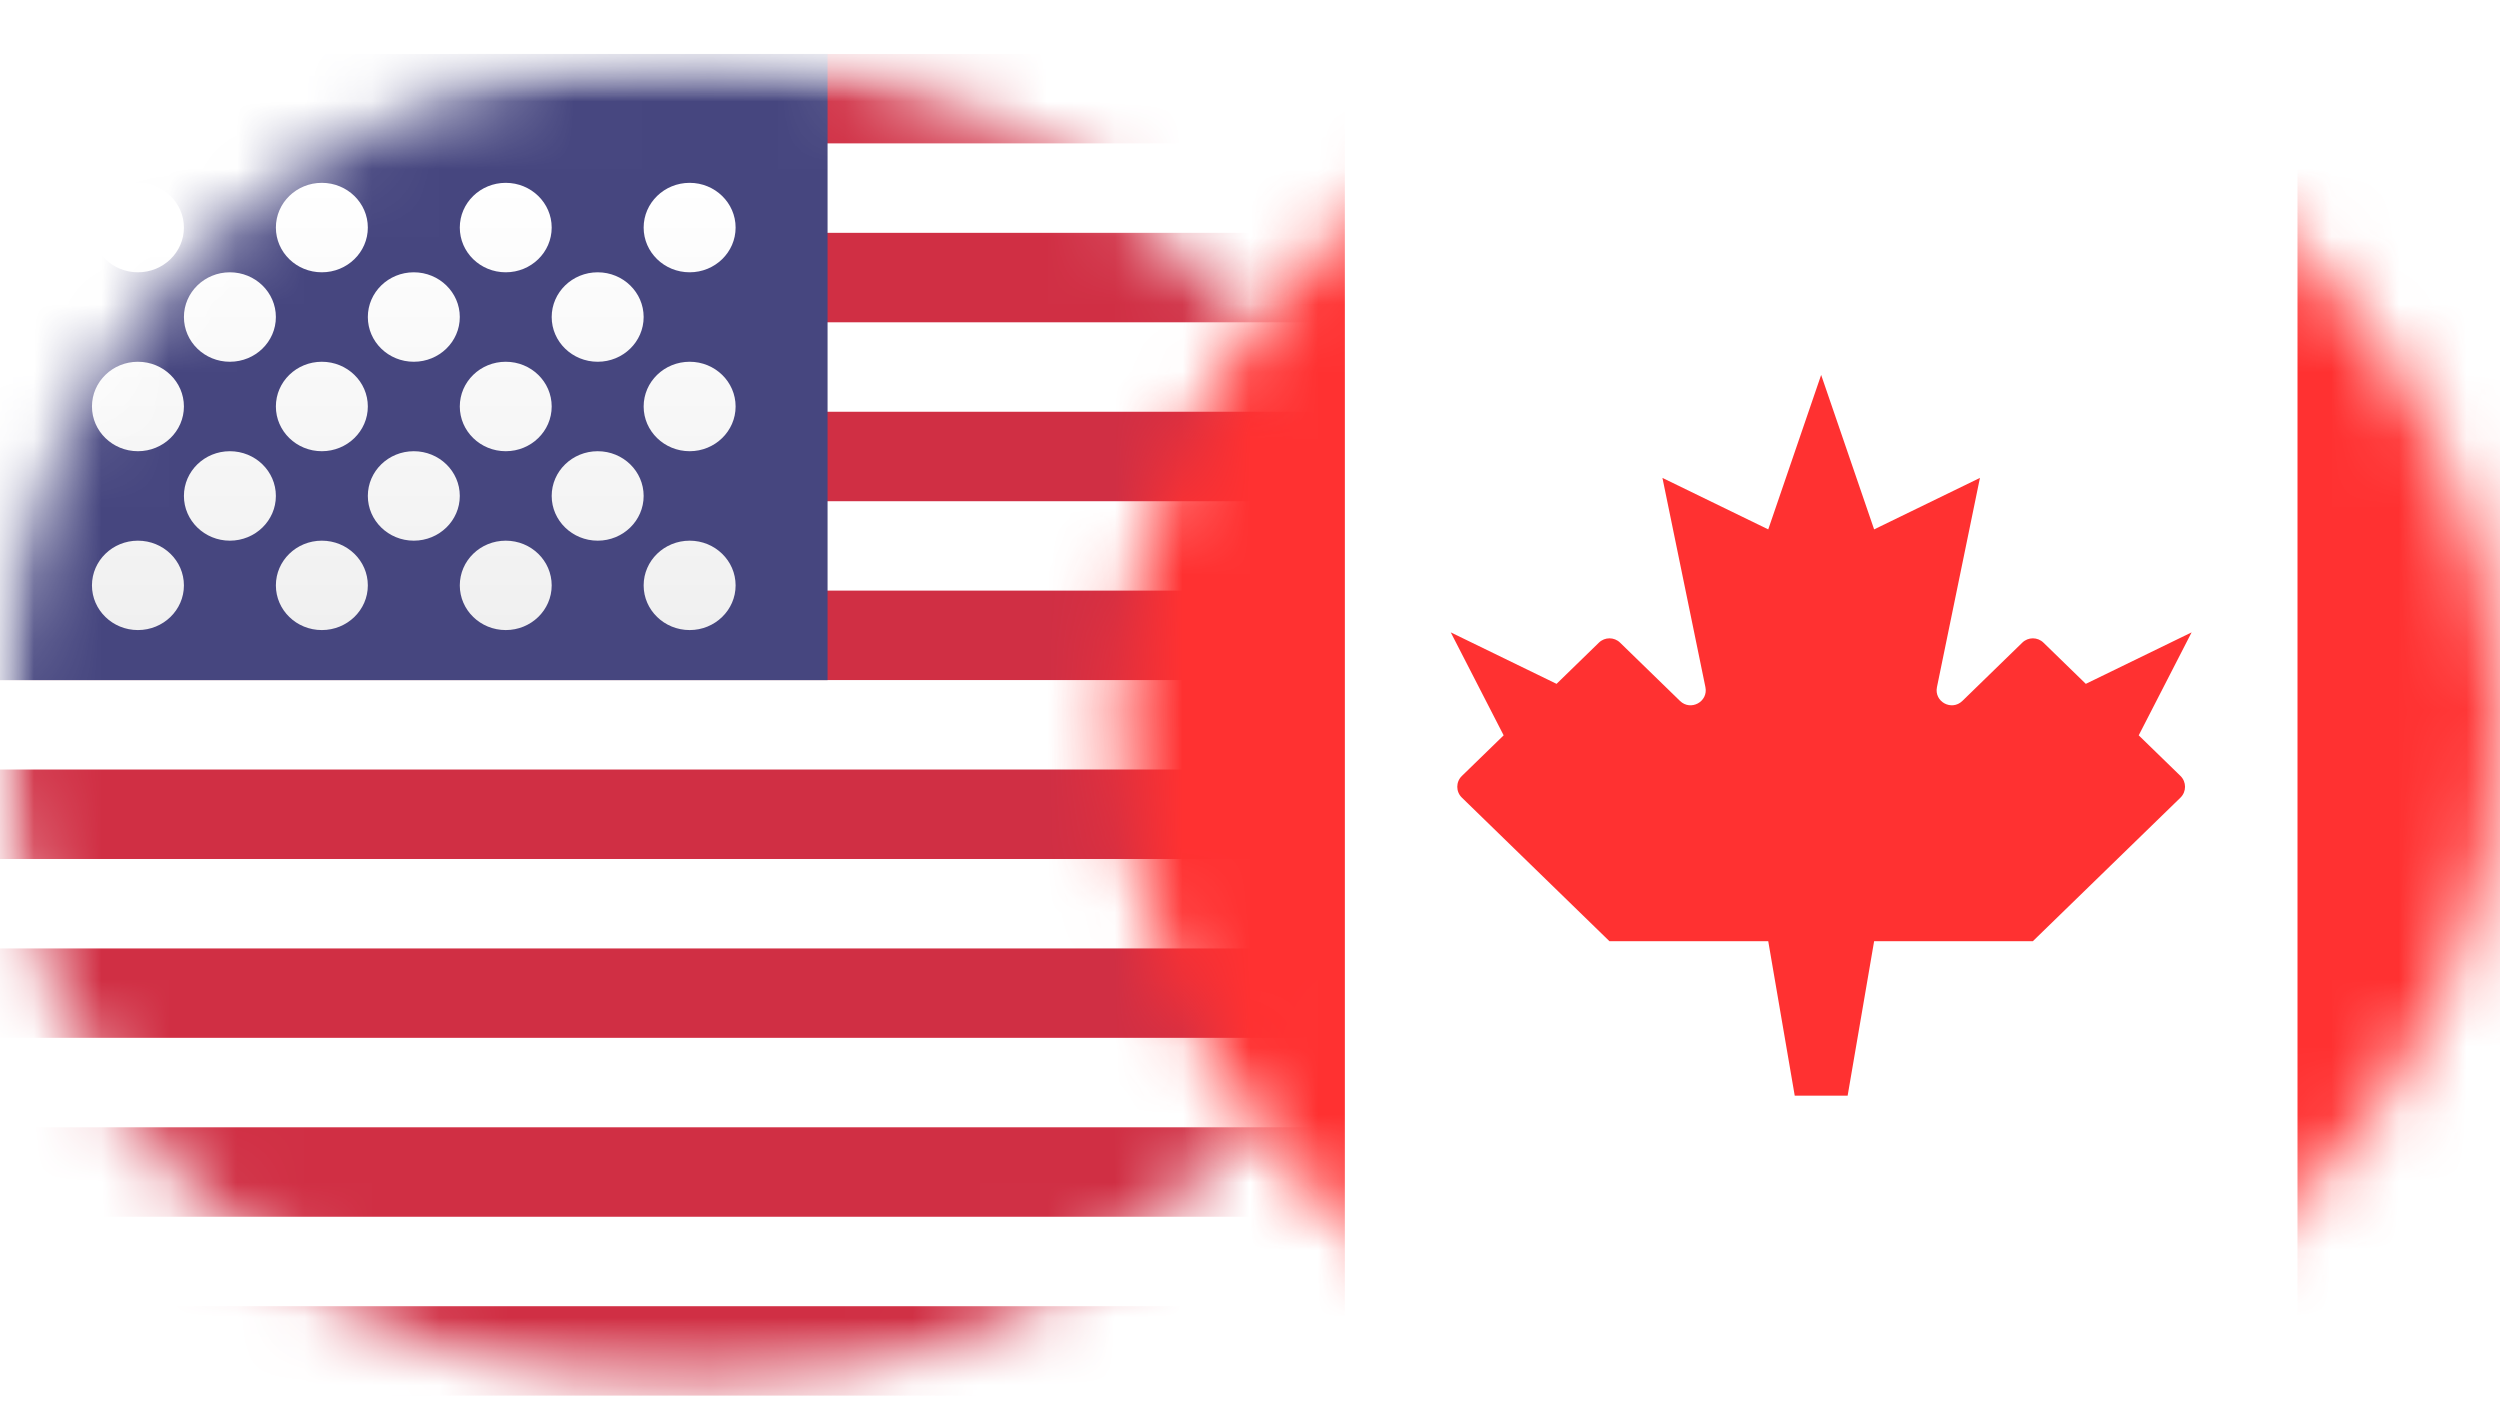 <svg width="37" height="21" viewBox="0 0 37 21" fill="none" xmlns="http://www.w3.org/2000/svg">
<mask id="mask0" style="mask-type:alpha" maskUnits="userSpaceOnUse" x="0" y="0" width="21" height="21">
<ellipse cx="10.207" cy="10.727" rx="10.207" ry="9.928" fill="#C4C4C4"/>
</mask>
<g mask="url(#mask0)">
<rect y="0.799" width="28.579" height="19.857" rx="1.168" fill="white"/>
<mask id="mask1" style="mask-type:alpha" maskUnits="userSpaceOnUse" x="0" y="0" width="29" height="21">
<rect y="0.799" width="28.579" height="19.857" rx="1.168" fill="white"/>
</mask>
<g mask="url(#mask1)">
<path fill-rule="evenodd" clip-rule="evenodd" d="M28.579 0.799H0V2.122H28.579V0.799ZM28.579 3.446H0V4.77H28.579V3.446ZM0 6.094H28.579V7.418H0V6.094ZM28.579 8.741H0V10.065H28.579V8.741ZM0 11.389H28.579V12.713H0V11.389ZM28.579 14.037H0V15.36H28.579V14.037ZM0 16.684H28.579V18.008H0V16.684ZM28.579 19.332H0V20.655H28.579V19.332Z" fill="#D02F44"/>
<rect y="0.799" width="12.248" height="9.267" fill="#46467F"/>
<g filter="url(#filter0_d)">
<path fill-rule="evenodd" clip-rule="evenodd" d="M5.444 2.784C5.444 3.15 5.139 3.446 4.763 3.446C4.387 3.446 4.083 3.15 4.083 2.784C4.083 2.419 4.387 2.122 4.763 2.122C5.139 2.122 5.444 2.419 5.444 2.784ZM2.722 2.784C2.722 3.15 2.417 3.446 2.041 3.446C1.666 3.446 1.361 3.15 1.361 2.784C1.361 2.419 1.666 2.122 2.041 2.122C2.417 2.122 2.722 2.419 2.722 2.784ZM7.485 3.446C7.861 3.446 8.165 3.15 8.165 2.784C8.165 2.419 7.861 2.122 7.485 2.122C7.109 2.122 6.805 2.419 6.805 2.784C6.805 3.15 7.109 3.446 7.485 3.446ZM10.887 2.784C10.887 3.15 10.582 3.446 10.207 3.446C9.831 3.446 9.526 3.15 9.526 2.784C9.526 2.419 9.831 2.122 10.207 2.122C10.582 2.122 10.887 2.419 10.887 2.784ZM3.402 4.77C3.778 4.77 4.083 4.474 4.083 4.108C4.083 3.743 3.778 3.446 3.402 3.446C3.027 3.446 2.722 3.743 2.722 4.108C2.722 4.474 3.027 4.77 3.402 4.77ZM6.805 4.108C6.805 4.474 6.5 4.77 6.124 4.77C5.748 4.77 5.444 4.474 5.444 4.108C5.444 3.743 5.748 3.446 6.124 3.446C6.5 3.446 6.805 3.743 6.805 4.108ZM8.846 4.77C9.222 4.77 9.526 4.474 9.526 4.108C9.526 3.743 9.222 3.446 8.846 3.446C8.47 3.446 8.165 3.743 8.165 4.108C8.165 4.474 8.47 4.77 8.846 4.77ZM10.887 5.432C10.887 5.797 10.582 6.094 10.207 6.094C9.831 6.094 9.526 5.797 9.526 5.432C9.526 5.066 9.831 4.77 10.207 4.77C10.582 4.77 10.887 5.066 10.887 5.432ZM7.485 6.094C7.861 6.094 8.165 5.797 8.165 5.432C8.165 5.066 7.861 4.77 7.485 4.77C7.109 4.77 6.805 5.066 6.805 5.432C6.805 5.797 7.109 6.094 7.485 6.094ZM5.444 5.432C5.444 5.797 5.139 6.094 4.763 6.094C4.387 6.094 4.083 5.797 4.083 5.432C4.083 5.066 4.387 4.77 4.763 4.77C5.139 4.77 5.444 5.066 5.444 5.432ZM2.041 6.094C2.417 6.094 2.722 5.797 2.722 5.432C2.722 5.066 2.417 4.77 2.041 4.77C1.666 4.77 1.361 5.066 1.361 5.432C1.361 5.797 1.666 6.094 2.041 6.094ZM4.083 6.756C4.083 7.121 3.778 7.418 3.402 7.418C3.027 7.418 2.722 7.121 2.722 6.756C2.722 6.39 3.027 6.094 3.402 6.094C3.778 6.094 4.083 6.39 4.083 6.756ZM6.124 7.418C6.5 7.418 6.805 7.121 6.805 6.756C6.805 6.39 6.5 6.094 6.124 6.094C5.748 6.094 5.444 6.39 5.444 6.756C5.444 7.121 5.748 7.418 6.124 7.418ZM9.526 6.756C9.526 7.121 9.222 7.418 8.846 7.418C8.47 7.418 8.165 7.121 8.165 6.756C8.165 6.39 8.47 6.094 8.846 6.094C9.222 6.094 9.526 6.39 9.526 6.756ZM10.207 8.741C10.582 8.741 10.887 8.445 10.887 8.08C10.887 7.714 10.582 7.418 10.207 7.418C9.831 7.418 9.526 7.714 9.526 8.08C9.526 8.445 9.831 8.741 10.207 8.741ZM8.165 8.08C8.165 8.445 7.861 8.741 7.485 8.741C7.109 8.741 6.805 8.445 6.805 8.08C6.805 7.714 7.109 7.418 7.485 7.418C7.861 7.418 8.165 7.714 8.165 8.08ZM4.763 8.741C5.139 8.741 5.444 8.445 5.444 8.08C5.444 7.714 5.139 7.418 4.763 7.418C4.387 7.418 4.083 7.714 4.083 8.08C4.083 8.445 4.387 8.741 4.763 8.741ZM2.722 8.08C2.722 8.445 2.417 8.741 2.041 8.741C1.666 8.741 1.361 8.445 1.361 8.08C1.361 7.714 1.666 7.418 2.041 7.418C2.417 7.418 2.722 7.714 2.722 8.08Z" fill="url(#paint0_linear)"/>
</g>
</g>
</g>
<mask id="mask2" style="mask-type:alpha" maskUnits="userSpaceOnUse" x="16" y="0" width="21" height="21">
<ellipse cx="26.793" cy="10.727" rx="10.207" ry="9.928" fill="#C4C4C4"/>
</mask>
<g mask="url(#mask2)">
<mask id="mask3" style="mask-type:alpha" maskUnits="userSpaceOnUse" x="15" y="-1" width="24" height="24">
<ellipse cx="26.953" cy="10.883" rx="11.749" ry="11.429" fill="#C4C4C4"/>
</mask>
<g mask="url(#mask3)">
<rect x="10.673" y="-0.378" width="32.561" height="22.521" rx="1.176" fill="white" stroke="#F5F5F5" stroke-width="0.336"/>
<mask id="mask4" style="mask-type:alpha" maskUnits="userSpaceOnUse" x="10" y="-1" width="34" height="24">
<rect x="10.673" y="-0.378" width="32.561" height="22.521" rx="1.176" fill="white" stroke="white" stroke-width="0.336"/>
</mask>
<g mask="url(#mask4)">
<rect x="34.003" y="-0.546" width="9.399" height="22.857" fill="#FF3131"/>
<path fill-rule="evenodd" clip-rule="evenodd" d="M10.505 22.311H19.904V-0.546H10.505V22.311Z" fill="#FF3131"/>
<path fill-rule="evenodd" clip-rule="evenodd" d="M29.043 10.374C28.884 10.528 28.622 10.385 28.667 10.169L29.303 7.073L27.737 7.835L26.953 5.549L26.17 7.835L24.604 7.073L25.24 10.169C25.285 10.385 25.023 10.528 24.864 10.374L23.977 9.511C23.89 9.426 23.751 9.426 23.664 9.511L23.037 10.121L21.471 9.359L22.254 10.883L21.636 11.484C21.545 11.572 21.545 11.717 21.636 11.805L23.82 13.93H26.17L26.562 16.216H27.345L27.737 13.93H30.086L32.271 11.805C32.361 11.717 32.361 11.572 32.271 11.484L31.653 10.883L32.436 9.359L30.87 10.121L30.243 9.511C30.156 9.426 30.017 9.426 29.93 9.511L29.043 10.374Z" fill="#FF3131"/>
</g>
</g>
</g>
<defs>
<filter id="filter0_d" x="1.361" y="2.122" width="9.526" height="7.203" filterUnits="userSpaceOnUse" color-interpolation-filters="sRGB">
<feFlood flood-opacity="0" result="BackgroundImageFix"/>
<feColorMatrix in="SourceAlpha" type="matrix" values="0 0 0 0 0 0 0 0 0 0 0 0 0 0 0 0 0 0 127 0" result="hardAlpha"/>
<feOffset dy="0.584"/>
<feColorMatrix type="matrix" values="0 0 0 0 0 0 0 0 0 0 0 0 0 0 0 0 0 0 0.06 0"/>
<feBlend mode="normal" in2="BackgroundImageFix" result="effect1_dropShadow"/>
<feBlend mode="normal" in="SourceGraphic" in2="effect1_dropShadow" result="shape"/>
</filter>
<linearGradient id="paint0_linear" x1="1.361" y1="2.122" x2="1.361" y2="8.741" gradientUnits="userSpaceOnUse">
<stop stop-color="white"/>
<stop offset="1" stop-color="#F0F0F0"/>
</linearGradient>
</defs>
</svg>
